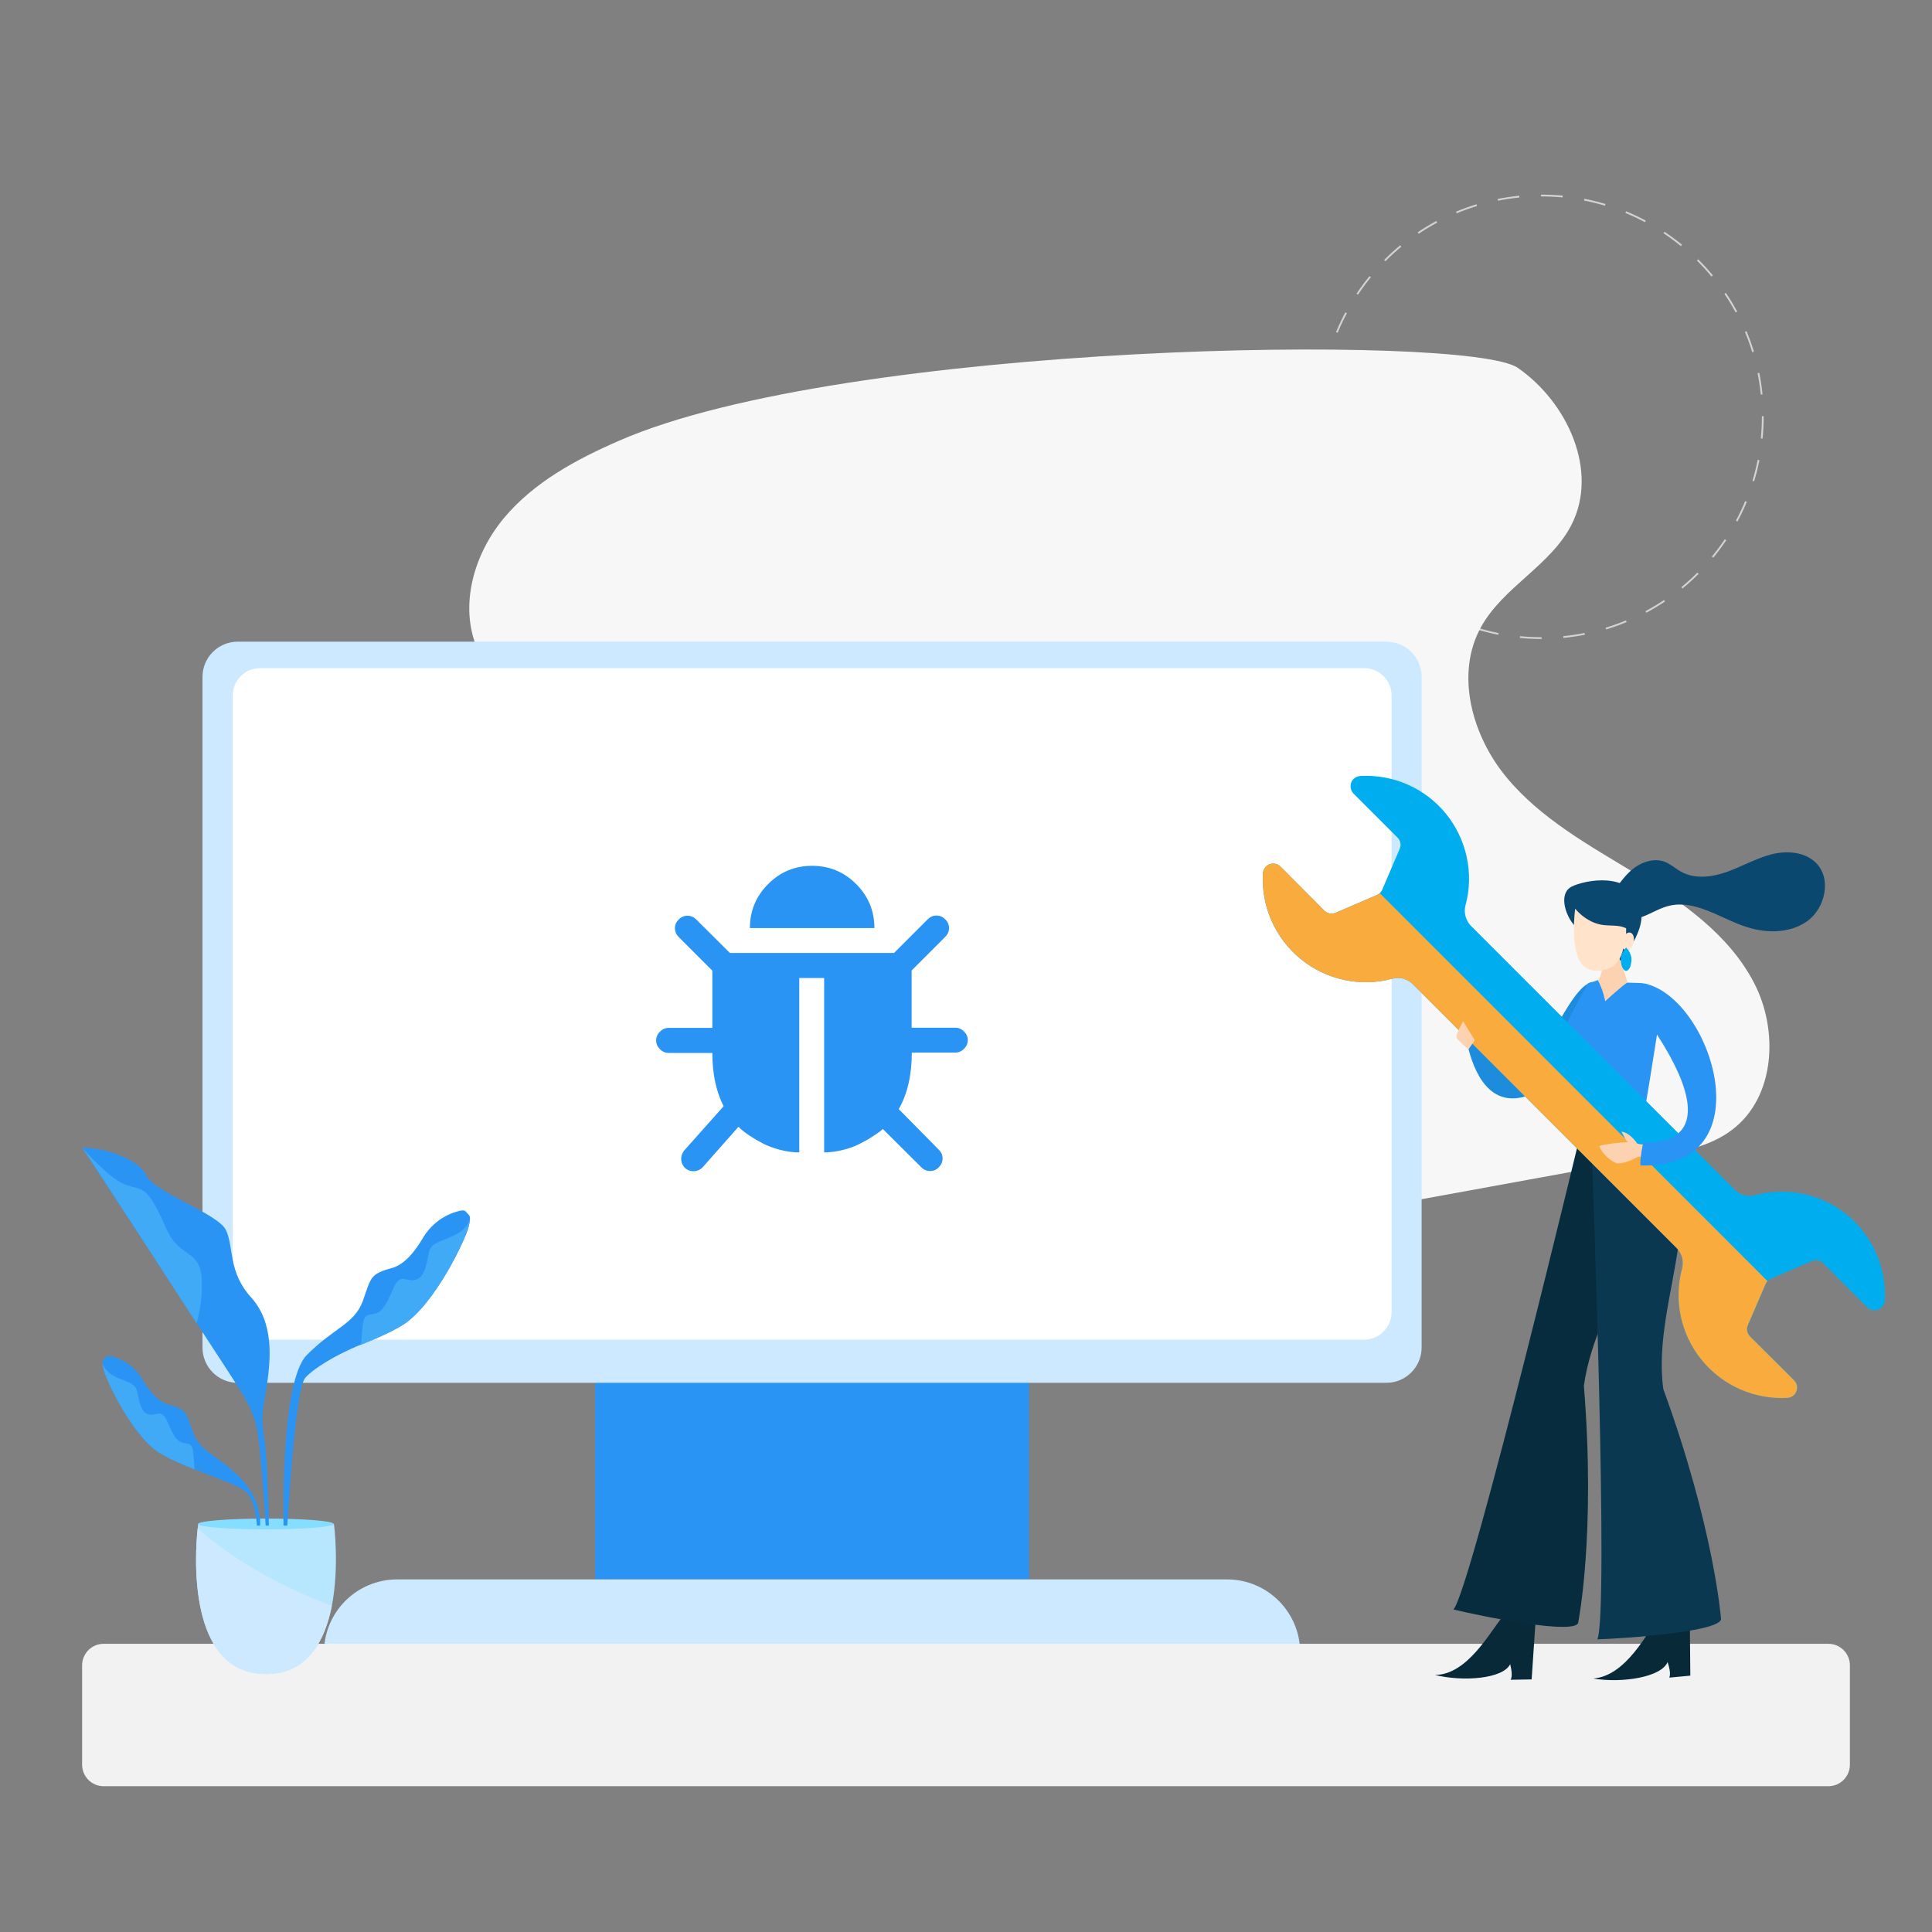 <svg xmlns="http://www.w3.org/2000/svg" xmlns:xlink="http://www.w3.org/1999/xlink" version="1.1" id="Layer_1" x="0px" y="0px" viewBox="0 0 1080 1080" style="enable-background:new 0 0 1080 1080;" xml:space="preserve">
<rect x="0" y="0" width="1080" height="1080" fill="#808080" stroke="none"/>
<style xmlns="http://www.w3.org/2000/svg" type="text/css">
	.st0{fill:none;stroke:#D3D3D3;stroke-miterlimit:10;stroke-dasharray:12.14,12.14;}
	.st1{fill:#F7F7F7;}
	.st2{fill:#2A94F4;}
	.st3{fill:#CCE9FF;}
	.st4{fill:#FFFFFF;}
	.st5{fill:#F2F2F2;}
	.st6{fill:#072938;}
	.st7{fill:#072C3D;}
	.st8{fill:#0A3851;}
	.st9{fill:#1D8CDD;}
	.st10{fill:#0B4870;}
	.st11{fill:#FCD2B1;}
	.st12{fill:#FFE3CA;}
	.st13{fill:#00aef0;}
	.st14{fill:#F9AC3D;}
	.st15{fill:#B6E7FF;}
	.st16{fill:#85DDFF;}
	.st17{fill:#41AAF7;}
</style>
<g xmlns="http://www.w3.org/2000/svg">
	<circle class="st0" cx="861.7" cy="233" r="123.7"/>
</g>
<g xmlns="http://www.w3.org/2000/svg">
	<path class="st1" d="M346,246.4c-23.9,10.4-47.6,23.2-64.3,43.2c-16.7,20-25.1,48.7-15,72.8c13.4,32.1,55.8,50.8,56,85.6   c0.1,24.9-22.9,43.9-46.1,53c-23.2,9.1-48.9,12.3-70,25.6c-31.9,20-46.8,58.7-52.9,95.8c-6.3,38.5-3.8,82.4,23.5,110.4   C211,767.3,267,763.4,315,756c64-9.9,127.7-21.5,191.5-33.1c139.7-25.5,279.4-50.9,419-76.4c15-2.7,30.6-5.7,42.7-14.9   c24.2-18.2,26.2-55.7,12.2-82.4c-14-26.8-40-45-65.8-60.7s-53.1-30.6-72.4-53.9c-19.3-23.2-28.9-57.7-14.3-84.1   c12.4-22.4,39-34.4,50.6-57.2c15.3-30.1-2.3-68.5-30.1-87.7C820.6,186.4,472.1,191.2,346,246.4z"/>
</g>
<g xmlns="http://www.w3.org/2000/svg">
	<rect x="332.7" y="694.4" class="st2" width="242.5" height="188.4"/>
	<path class="st3" d="M222,882.9h463.9c22.6,0,40.9,18.3,40.9,40.9l0,0H181.1l0,0C181.1,901.2,199.4,882.9,222,882.9z"/>
	<g>
		<path class="st3" d="M775,773H132.9c-10.9,0-19.7-8.8-19.7-19.7V378.4c0-10.9,8.8-19.7,19.7-19.7H775c10.9,0,19.7,8.8,19.7,19.7    v374.8C794.7,764.1,785.9,773,775,773z"/>
		<path class="st4" d="M762.5,748.9H145.4c-8.4,0-15.3-6.8-15.3-15.3V388.8c0-8.4,6.8-15.3,15.3-15.3h617.2    c8.4,0,15.3,6.8,15.3,15.3v344.8C777.8,742.1,771,748.9,762.5,748.9z"/>
	</g>
</g>
<path xmlns="http://www.w3.org/2000/svg" class="st5" d="M57.9,918.9h964.2c6.6,0,12,5.4,12,12v55.6c0,6.6-5.4,12-12,12H57.9c-6.6,0-12-5.4-12-12v-55.6  C45.9,924.3,51.3,918.9,57.9,918.9z"/>
<g xmlns="http://www.w3.org/2000/svg">
	<path class="st6" d="M927,904.3c-6.2,8.3-18,32.6-36.4,34c16.1,2.7,38.1-0.7,41.6-9.2c2.3,6.8,0.9,8.7,0.9,8.7l11.8-1.1l-0.3-32.9   L927,904.3z"/>
	<path class="st6" d="M840,903.8c-6.8,7.8-19.5,32.5-37.9,32.5c15.8,3.9,38,2.2,42.1-6c1.8,7,0.2,8.7,0.2,8.7l11.8-0.2l2.2-32.8   L840,903.8z"/>
	<path class="st7" d="M884.9,628c0,0-62.4,260.3-72.4,271.7c14.1,3.5,70.3,15,69.8,6.9c0,0,9.8-49.2,3.1-131.9   c7.1-52.7,56.8-97.7,23.8-147.7C901.5,622.4,884.9,628,884.9,628z"/>
	<path class="st8" d="M884.9,628l5.1,21.8c0,0,9.5,252.9,2.9,266.6c14.5-0.4,71.7-4.3,69.1-12c0,0-3.8-50-32.2-127.9   c-7.2-52.7,33.4-110.1-11.8-149.4C887.4,616.4,884.9,628,884.9,628z"/>
	<path class="st9" d="M887.5,550c-19.1,10.5-40.8,100.7-59.5,17.2c-6.6,0.4-10.1,0.3-10.1,0.3s4.3,93.6,73.6,15.2   C899.3,540,887.5,550,887.5,550z"/>
	<path class="st2" d="M893.2,547.9l-5.7,2c0,0-16.8,31-18.4,35.8c2,7.5,15.2,28,15.9,42.4c9.1,3,23.5,3.7,33.1-0.9   c1-2.9,7.1-42,10.5-63.5c1.1-7.3-4.4-14-11.8-14.2l-6.8-0.2L893.2,547.9z"/>
	<g>
		<path class="st10" d="M881.6,518.8c-6-5-11.1-19.1-3-23.2c7.2-3.6,32.7-8.8,38.2,10.1c1.4,4.7,1,9.7-0.7,14.3    c-4.6,12.7-14.4,21-14.4,21L881.6,518.8z"/>
		<path class="st11" d="M896.6,534.4c-0.2,2-0.9,11.7-3.4,13.5c3.2,6,4.1,11.8,4.1,11.8s9.9-9.1,12.5-10.5    c-1.5-5.5-6.7-19.1-6.7-19.1L896.6,534.4z"/>
		<path class="st12" d="M881.1,504.1c-1.5,8.6-2.7,25.8,2.4,33.8c2.1,3.3,5.9,5.1,9.8,4.8c12.2-1,13.5-9.1,15.2-17    C910.4,517.1,908.7,486.1,881.1,504.1z"/>
		<g>
			<path class="st10" d="M877,503c4.6,7.9,11.8,13.2,19.3,14.1c3.2,0.4,6.5,0.1,9.8,0.8c3.2,0.7,6.5,2.7,8.1,6.4     C914.2,524.4,904.5,478.6,877,503z"/>
		</g>
		
			<ellipse transform="matrix(0.258 -0.966 0.966 0.258 167.39 1269.472)" class="st12" cx="909.8" cy="525.8" rx="5.1" ry="3.2"/>
		<g>
			<path class="st10" d="M902.3,498c3.4-4.8,6.9-9.7,11.6-13.1c4.8-3.4,11.1-5.2,16.6-3.2c3.4,1.3,6.2,3.9,9.4,5.7     c7.8,4.2,17.4,2.9,25.7-0.1c8.3-3,16.1-7.5,24.6-9.7c8.5-2.2,18.6-1.5,24.9,4.7c8.9,8.8,5.3,25.3-4.8,32.6     c-10.2,7.3-24.2,6.9-36,2.6c-13.6-4.9-27.1-14.5-41.1-11.2c-4.3,1-8.2,3.2-12.2,5c-4,1.8-8.4,3.2-12.8,2.6     c-4.4-0.6-8.7-3.7-9.3-8.1c-0.6-4.4,3.8-9.1,8-7.7"/>
		</g>
		<path class="st13" d="M906,536.2c0,3.6,1.4,6.5,3,6.5c1.7,0,3-2.9,3-6.5c0-3.6-3-6.5-3-6.5S906,532.6,906,536.2z"/>
	</g>
	<path id="Shape" class="st13" d="M1053.6,727.1c-0.2,2.3-1.6,4.2-3.8,5c-2.1,0.8-4.5,0.2-6.1-1.4l-24.5-24.5   c-1.7-1.7-4.2-2.2-6.4-1.2l-22.7,9.7c-0.8,0.4-1.5,0.8-2,1.4c-0.4,0.5-0.7,1-1,1.6l-9.9,23c-1,2.2-0.5,4.7,1.2,6.4l24.6,24.5   c1.6,1.6,2.1,4,1.3,6.1c-0.8,2.1-2.7,3.6-5,3.7c-18.5,1.1-36.3-6.8-48-21.1c-11.7-14.3-15.8-33.4-11-51.3c1-4-0.1-8.2-2.9-11.2   l-56.1-56.1L845.6,606L789.6,550c-3-2.9-7.2-4-11.2-2.9c-17.9,4.8-37,0.7-51.3-11c-14.3-11.7-22.2-29.5-21.1-48   c0.2-2.3,1.6-4.2,3.7-5c2.1-0.8,4.5-0.3,6.1,1.3l24.5,24.6c1.7,1.7,4.2,2.2,6.4,1.2l23-9.9c0.6-0.3,1.1-0.6,1.6-1   c0.6-0.6,1.1-1.3,1.4-2l9.7-22.7c1-2.2,0.5-4.7-1.2-6.4l-24.5-24.5c-1.6-1.6-2.1-4-1.4-6.1s2.7-3.6,5-3.8   c18.5-1.1,36.4,6.8,48,21.1s15.8,33.5,10.9,51.3c-1,4,0.1,8.2,2.9,11.2l65.4,65.4l82.4,82.4c3,2.9,7.2,4,11.2,2.9   c17.9-4.8,37-0.7,51.3,10.9C1046.8,690.8,1054.7,708.7,1053.6,727.1z"/>
	<path id="Shape_1_" class="st14" d="M999.3,781.4c-18.5,1.1-36.3-6.8-48-21.1c-11.7-14.3-15.8-33.4-11-51.3c1-4-0.1-8.2-2.9-11.2   l-56.1-56.1L845.6,606L789.6,550c-3-2.9-7.2-4-11.2-2.9c-17.9,4.8-37,0.7-51.3-11c-14.3-11.7-22.2-29.5-21.1-48   c0.2-2.3,1.6-4.2,3.7-5c2.1-0.8,4.5-0.3,6.1,1.3l24.5,24.6c1.7,1.7,4.2,2.2,6.4,1.2l23-9.9c0.6-0.3,1.1-0.6,1.6-1L988,716.1   c-0.4,0.5-0.7,1-1,1.6l-9.9,23c-1,2.2-0.5,4.7,1.2,6.4l24.6,24.5c1.6,1.6,2.1,4,1.3,6.1C1003.5,779.8,1001.6,781.2,999.3,781.4z"/>
	<path class="st11" d="M817.9,570.9c0,0-4.3,7.6-3.7,9.1s6.7,6.6,6.7,6.6l3.5-5.1L817.9,570.9z"/>
	<path class="st11" d="M921,639.9c0,0-5.5-0.1-5.9-0.8c-0.4-0.7-4.3-6.1-8.7-6.5c0.8,1.2,2.5,5.5,3.8,5.9c-4.8,0-14.7,1.3-16.2,2.2   c1.1,3.4,5.8,8.4,10.2,9.7c6.2-0.3,11.4-3.8,11.4-3.8s5.8,0.1,5.6-0.2C921,646.1,921,639.9,921,639.9z"/>
	<path class="st2" d="M919.4,549.8c37.8,8.2,67.9,104-2.4,101.7c-0.5-3.2,1.6-13.1,1.6-13.1s50.6,6.3,7.6-60.2   C915,569.4,919.4,549.8,919.4,549.8z"/>
</g>
<g xmlns="http://www.w3.org/2000/svg">
	<g>
		<path class="st2" d="M538.9,576.6c-1.4-1.4-3-2.1-4.9-2.1h-24.4v-32l18.8-18.8c1.4-1.4,2.1-3,2.1-4.9c0-1.9-0.7-3.5-2.1-4.9    c-1.4-1.4-3-2.1-4.9-2.1s-3.5,0.7-4.9,2.1l-18.8,18.8H408L389.2,514c-1.4-1.4-3-2.1-4.9-2.1c-1.9,0-3.5,0.7-4.9,2.1    c-1.4,1.4-2.1,3-2.1,4.9c0,1.9,0.7,3.5,2.1,4.9l18.8,18.8v32h-24.4c-1.9,0-3.5,0.7-4.9,2.1c-1.4,1.4-2.1,3-2.1,4.9    c0,1.9,0.7,3.5,2.1,4.9c1.4,1.4,3,2.1,4.9,2.1h24.4c0,11.6,2.1,21.5,6.3,29.8l-22,24.7c-1.2,1.5-1.8,3.1-1.7,5.1    c0.1,1.9,0.9,3.5,2.2,4.8c1.4,1.2,2.9,1.7,4.7,1.7c2,0,3.8-0.8,5.2-2.3l19.9-22.5l1.6,1.5c1,0.9,2.6,2.1,4.7,3.5    c2.1,1.4,4.5,2.8,7.2,4.2c2.6,1.4,5.8,2.6,9.5,3.6c3.7,1,7.3,1.5,11,1.5v-97.5h13.9v97.5c3.5,0,7-0.5,10.6-1.4    c3.6-0.9,6.5-2,8.9-3.2c2.4-1.2,4.8-2.5,7.1-4c2.3-1.5,3.8-2.5,4.6-3.1c0.7-0.6,1.3-1.1,1.6-1.4l21.5,21.4    c1.3,1.4,2.9,2.1,4.9,2.1c2,0,3.6-0.7,4.9-2.1c1.4-1.4,2.1-3,2.1-4.9c0-1.9-0.7-3.5-2.1-4.9L502.4,620c4.9-8.6,7.3-19.1,7.3-31.6    H534c1.9,0,3.5-0.7,4.9-2.1c1.4-1.4,2.1-3,2.1-4.9C541,579.6,540.3,578,538.9,576.6z"/>
		<path class="st2" d="M478.6,494.2c-6.8-6.8-15-10.2-24.6-10.2c-9.6,0-17.9,3.4-24.6,10.2c-6.8,6.8-10.2,15-10.2,24.6h69.6    C488.8,509.2,485.4,501,478.6,494.2z"/>
	</g>
</g>
<g xmlns="http://www.w3.org/2000/svg">
	<path class="st15" d="M148.7,935.8c23.2,0,32.9-18.5,36.8-38.1c4.3-22.1,1.2-45.7,1.2-45.7h-75.9c0,0-0.1,0.9-0.3,2.5   C109,868.4,104.4,935.8,148.7,935.8z"/>
	<path class="st16" d="M110.7,851.9c0,1.7,17,3,37.9,3c21,0,37.9-1.3,37.9-3c0-1.7-17-3-37.9-3C127.7,848.9,110.7,850.3,110.7,851.9   z"/>
	<path class="st2" d="M45.9,641.6c0,0,40,60.9,64,98s30.3,44.9,33.2,56.9c2.9,12,5.4,56.3,5.4,56.3h1.8c0,0-0.6-37.6-2.8-50.3   c-2.1-12.2,0.1-16.6,1.9-29.5c1.7-12.9,4-33.4-9-47.7c-13-14.3-9.6-28.3-14.1-37.7c-4.6-9.4-40-20.9-44.6-30.6   C77.1,647.3,57,641.3,45.9,641.6z"/>
	<path class="st17" d="M45.9,641.6c0,0,12.6,14.3,21.2,19.2c8.6,4.9,12.6,0.6,19.2,12.3c6.6,11.7,6.8,16.9,12.8,22.9   c6,6,13.2,6.3,13.7,19.4c0.6,13.1-2.9,24.3-2.9,24.3S48.5,644.7,45.9,641.6z"/>
	<path class="st2" d="M145.4,852.8h-1.8c0,0-0.5-12.2-5.4-18.1c-3.1-3.8-16.4-8.1-29.5-13.3c-7.2-2.9-14.4-6-19.8-9.4   c-15.2-9.7-29.7-40.8-31-46.4c-0.4-1.9-0.6-3.1-0.6-3.9v0c0-1.5,0.8-1.7,2.1-3.2c0.6-0.7,2.5-0.5,4.7,0.2c6.6,2,12.1,6.5,15.5,12.4   c3.2,5.5,8.3,12.4,14.5,14c10.7,2.9,9.9,4.7,13.8,15.6c4,10.9,13.9,12.7,26.5,25.6C147,839.2,145.4,852.8,145.4,852.8z"/>
	<path class="st17" d="M108.7,821.4c-7.2-2.9-14.4-6-19.8-9.4c-15.2-9.7-29.7-40.8-31-46.4c-0.4-1.9-0.6-3.1-0.6-3.9   c0,0.4,0.8,5.3,8.7,8.6c8.2,3.4,9.8,3.4,10.9,8.6c1.1,5.2,2,10.7,6.3,11.8c4.3,1.1,7-3.8,10.4,4.1c3.4,7.9,5,10.6,8.2,11.6   c3.1,1.1,5.5-0.5,6.2,5.6C108.4,815.7,108.6,819.2,108.7,821.4z"/>
	<path class="st2" d="M158.5,852.8h2.1c0,0,4.2-75.4,9.9-82.4c3.7-4.5,15.9-12.6,31.4-18.8c8.5-3.4,17-7.1,23.4-11.1   c18-11.5,35.2-48.4,36.7-54.9c0.5-2.3,0.8-3.7,0.7-4.6v0c0-1.8-0.9-2-2.4-3.8c-0.7-0.9-2.9-0.6-5.6,0.3   c-7.8,2.4-14.3,7.7-18.4,14.7c-3.8,6.5-9.8,14.6-17.1,16.6c-12.7,3.4-11.7,5.5-16.4,18.5c-4.7,12.9-16.5,15.1-31.4,30.3   C156.6,772.7,158.5,852.8,158.5,852.8z"/>
	<path class="st17" d="M201.9,751.7c8.5-3.4,17-7.1,23.4-11.1c18-11.5,35.2-48.4,36.7-54.9c0.5-2.3,0.8-3.7,0.7-4.6   c-0.1,0.4-0.9,6.3-10.3,10.2c-9.7,4-11.7,4-12.9,10.2c-1.3,6.1-2.3,12.7-7.4,14c-5.1,1.3-8.3-4.5-12.3,4.9c-4,9.3-6,12.5-9.7,13.8   c-3.7,1.3-6.5-0.6-7.3,6.6C202.3,744.9,202,749.1,201.9,751.7z"/>
	<g>
		<path class="st3" d="M148.7,935.8c23.2,0,32.9-18.5,36.8-38.1c-22.7-8.6-51.3-22.4-75-43.2C109,868.4,104.4,935.8,148.7,935.8z"/>
	</g>
</g>
</svg>